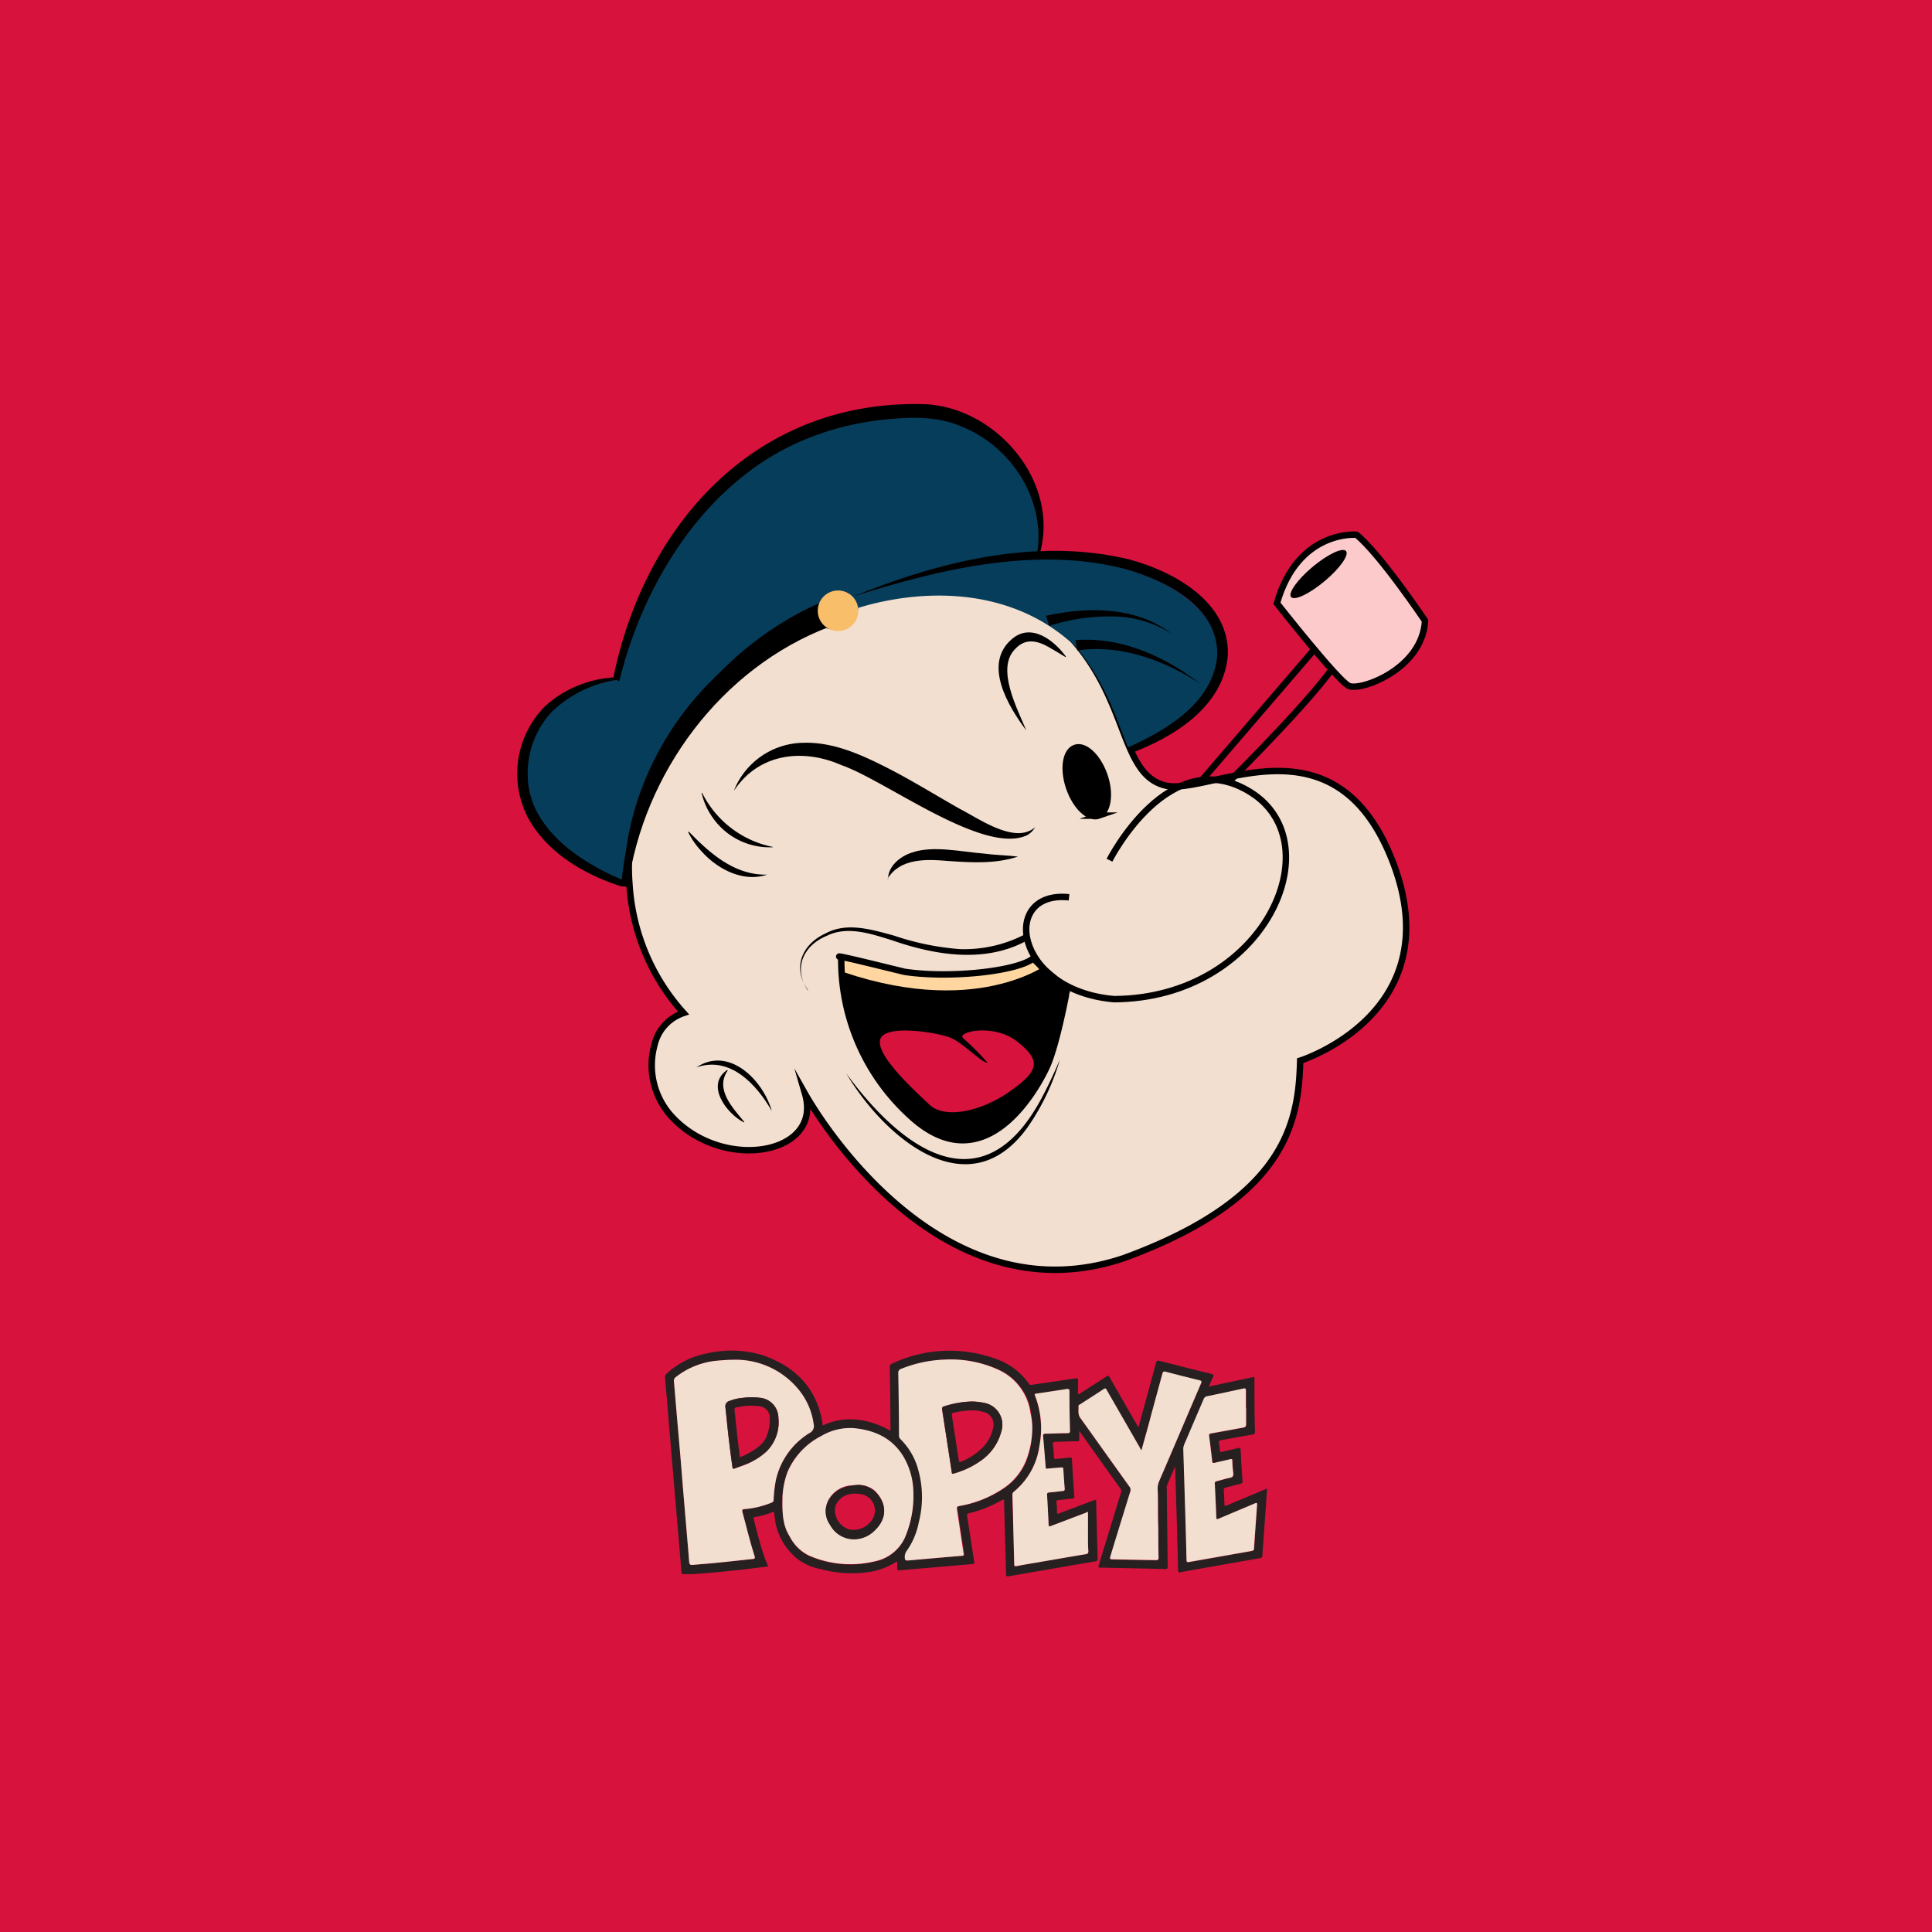 <svg id="Layer_1" data-name="Layer 1" xmlns="http://www.w3.org/2000/svg" viewBox="0 0 300 300"><defs><style>.cls-1{fill:#d7123d;}.cls-2{fill:#ffd69f;}.cls-3{fill:#063d5b;}.cls-4,.cls-9{fill:#f2dfd0;}.cls-4,.cls-5,.cls-6{stroke:#000;stroke-miterlimit:10;}.cls-5{fill:none;}.cls-6{fill:#fccaca;}.cls-7{fill:#f9be69;}.cls-8{fill:#262021;}</style></defs><rect class="cls-1" width="300" height="300"/><polygon points="127.44 154.94 129.3 146.38 177.47 135.97 182.06 152.12 174.38 169.59 154.97 183.35 131.24 174 127.44 154.94"/><path class="cls-2" d="M129.21,148.24l1.28-1.64,14,2.65,16.81-2.16,1.63,2.42s-11.47,9.14-34,.71S129.21,148.24,129.21,148.24Z"/><path class="cls-3" d="M161.44,85.6c-.05.29-.22,1-.29,1.24-12.71.35-25,4.48-28.74,5.82a3.15,3.15,0,0,0-5.35,2.26,3,3,0,0,0,.21,1.13c-25.67,11.66-28.7,33.87-29,37.41l0,.48a30.91,30.91,0,0,0,.06,4.1c-1.16-.37-17.38-5.76-16.7-18.35S95.27,105.6,96,105.53c3.05-12.22,14.69-44.8,47.93-41.29A18.43,18.43,0,0,1,161.44,85.6Z"/><path class="cls-4" d="M216.27,133.83c-6.17-16-17.19-14.91-25.75-13.13-3.8.79-7.12,1.71-9.31,1.33l-.35-.08c-2.79-.72-4.22-3-5.54-6.07-1.9-4.47-3.55-10.68-8.69-16.52a29,29,0,0,0-4.53-3.31h0c-11.84-7-25.32-3.47-29.33-2.16a1.69,1.69,0,0,1,0,.23,3.15,3.15,0,0,1-6.09,1.13c-25.67,11.66-28.7,33.87-29,37.41,0,.31,0,.48,0,.48a30.91,30.91,0,0,0,.06,4.1,32.85,32.85,0,0,0,8.4,20.06,6.85,6.85,0,0,0-4.52,5,11.77,11.77,0,0,0,2.9,11.31c8,8.35,23.21,5.63,20.5-3.73,1.09,1.93,20.3,35.27,49.43,25.5,25.58-9.33,27.19-21.52,27.44-30.68C202.55,164.5,225.18,157,216.27,133.83Zm-53.7,31.77c-1.39,3.06-9.59,18.53-21.29,7.59a32.75,32.75,0,0,1-10.65-24.53s-2.4-.74,6,1.31l3.81.93h0c6.56,1,16.22.07,19.45-1.71l.15-.09.17-.11h0c.17-.12.15-.06.26-.18.34.43.78.79,1.21,1.27a5.92,5.92,0,0,0,.56.56l3.47,2.89-.07.36S164.12,162.18,162.57,165.6Zm8-38.95c-1.51.52-3.54-1.42-4.54-4.32s-.58-5.68.93-6.2,3.54,1.42,4.54,4.32S172,126.13,170.53,126.65Z"/><path class="cls-3" d="M175.35,116.53c-1.9-4.47-3.55-10.68-8.69-16.52a29,29,0,0,0-4.53-3.31h0c-11.84-7-25.32-3.47-29.33-2.16a3.21,3.21,0,0,0-.94-2c3.7-1.34,16-5.47,28.74-5.82a45,45,0,0,1,15.24,1.91C194.53,94.78,193.31,109.47,175.35,116.53Z"/><path d="M131.41,166.68c9.06,12.4,21.65,20.93,30.69,3.15.8-1.51,1.8-3.7,2.48-5.29a35.84,35.84,0,0,1-5.07,10.58c-9.28,12.76-22.34,1.3-28.1-8.44Z"/><path d="M96.45,137.63c1.55-18.78,13.48-36.32,30.8-44l1.58,3.68C112,103.7,99.93,120,97.49,137.7l-1-.07Z"/><path d="M114,122.68a11.77,11.77,0,0,1,10.73-7.34c4.64-.15,9,1.84,13,3.87s7.66,4.34,11.42,6.45c3,1.54,8.51,5.48,11.58,2.79a3.41,3.41,0,0,1-1.18,1.21c-6.68,3.26-21.89-8.4-28.84-10.83-6-2.65-12.8-1.89-16.67,3.85Z"/><path d="M159.36,113.42c-2.8-3.73-6.81-10.36-2.19-14.22,3-2.54,6.54.26,8.35,2.76l-.06.07c-.88-.52-1.73-1.06-2.58-1.53-1.88-1.08-3.7-1.42-5.26.29-3,3,.36,9.29,1.74,12.63Z"/><path d="M137.9,136.47c0-2,1.95-3.55,3.75-4.1,3.25-1.12,7.75-.09,11,.16,1.77.24,3.73.28,5.42.48-3.53,1.17-7.32.93-11,.67-3.38-.29-7.36-.39-9.26,2.79Z"/><path d="M109,123.06a15.7,15.7,0,0,0,11,8.45v.05a10.77,10.77,0,0,1-9.6-5,10.34,10.34,0,0,1-1.45-3.44l.1,0Z"/><path d="M107,129.17c3.26,3.38,7.15,6.78,12.13,6.64v0c-3.69,1.25-7.67-.82-10.13-3.55a12.43,12.43,0,0,1-2.14-3.05l.13-.08Z"/><path class="cls-5" d="M172.28,133.57s9.36-18.52,22-10.5S196.34,155,173,155.15c-15.59-1.35-17.71-16.94-7-15.82"/><path d="M125.47,153.74c-2.52-3.46-.93-7.15,2.77-8.82,3.31-1.78,7.19-.55,10.55.35a41.49,41.49,0,0,0,10.29,2.11,20.44,20.44,0,0,0,10-2.26l.45.89c-6.52,3.62-14.31,2.33-21,0-3.26-1-6.92-2.3-10.16-.69-3.61,1.48-5.24,5-2.95,8.45Z"/><path class="cls-1" d="M153.34,165a42.55,42.55,0,0,0-3.73-3.74c-1.3-1,4.68-2.45,8.38.5s3.38,4.47-1.09,7.65-10.17,4.41-12.58,2.12-8.27-7.59-7.65-10.09,9.09-1.12,11.06-.24S152.55,165.12,153.34,165Z"/><path d="M108.14,165.74c5.06-3.38,10.37,2,11.71,6.79h0c-2.35-4.13-6.46-8.6-11.67-6.8Z"/><path d="M115.5,174.28c-2.7-1.38-6-5.81-2.58-8.14l.08.08c-2,2.91.71,5.73,2.58,8l-.08.1Z"/><path d="M162.43,95.62c6.49-1.43,14-1.45,19.46,2.76a17.43,17.43,0,0,0-9.37-2.66,30.62,30.62,0,0,0-9.61,1.47l-.48-1.57Z"/><path d="M167,99.4c7.09-.55,13.85,2.51,19.34,6.75a39.21,39.21,0,0,0-4.46-2.52c-4.46-2.12-9.7-3.4-14.58-2.61L167,99.4Z"/><path class="cls-5" d="M186.71,121.06l19.06-22.18s3.88-1.26,2.38,2.8-17.38,19.79-17.38,19.79"/><path class="cls-6" d="M198.28,93.68s9.42,12,11.18,12.83,11.4-2.59,11.82-10.12c0,0-7-10.41-10.64-13.35C210.64,83,201.52,82.27,198.28,93.68Z"/><ellipse cx="168.83" cy="121.71" rx="2.89" ry="5.56" transform="translate(-30.34 61.31) rotate(-18.92)"/><ellipse cx="204.75" cy="89.13" rx="5.56" ry="1.45" transform="translate(-9.48 152.17) rotate(-39.92)"/><circle class="cls-7" cx="130.13" cy="94.84" r="3.15"/><path d="M132.4,92.65c13.41-5.46,28.61-9.27,43-5.77,6.9,1.86,15.55,6.62,15.26,14.86-.62,7.94-8.41,12.76-15.16,15.25l-.37-.93c6.13-2.7,13.36-7.09,13.89-14.39.1-7.45-7.79-11.4-14.05-13.25-14-3.73-29.2,0-42.6,4.23Z"/><path class="cls-8" d="M182.41,227.83l-1.23,2.88a1.17,1.17,0,0,0,0,.49q.06,6,.14,12c0,.37-.09.45-.45.44-3.28-.09-6.57-.15-9.85-.22-.52,0-.52,0-.37-.49q1.71-5.59,3.43-11.19a.57.57,0,0,0-.08-.56c-2.09-2.91-4.16-5.83-6.24-8.75l-.18-.23c0,.48,0,.86,0,1.24s-.06.35-.33.36c-1.12,0-2.24.07-3.35.08-.36,0-.44.11-.4.44.07.65.13,1.3.16,2,0,.26.15.23.32.22.71-.07,1.41-.12,2.12-.21.24,0,.33,0,.35.27.11,1.93.23,3.87.37,5.8,0,.22-.05.27-.26.29-.72.07-1.43.17-2.15.24-.29,0-.39.13-.36.43a11.53,11.53,0,0,1,.08,1.43c0,.29.09.31.33.21l4.73-1.79.95-.34c.1.07.06.16.07.23.07,3,.14,5.94.23,8.91,0,.3-.07.39-.36.44-3.41.57-6.82,1.17-10.22,1.75-1.06.19-2.12.36-3.18.56-.37.07-.45,0-.46-.38-.09-3.74-.21-7.47-.3-11.2,0-.38-.09-.4-.4-.22a18.64,18.64,0,0,1-5,2c-.33.08-.39.19-.34.52.38,2.35.73,4.71,1.1,7.06,0,.24,0,.3-.26.32l-6.31.55c-1.67.14-3.34.27-5,.43-.33,0-.4-.06-.39-.35s0-.52,0-.78-.05-.26-.25-.13a10.75,10.75,0,0,1-4.59,1.58,18.64,18.64,0,0,1-7.13-.53,8.6,8.6,0,0,1-3.42-1.48,9.67,9.67,0,0,1-3.59-6.13c0-.35-.09-.7-.12-1.06,0-.17-.05-.23-.25-.16a13.78,13.78,0,0,1-2.74.77c-.22,0-.25.11-.19.32.51,2,1,4,1.66,5.89.17.49.39.95.6,1.46-1.6.19-3.16.39-4.73.56-2.32.25-4.64.48-7,.63-.49,0-1,0-1.48,0-.19,0-.25-.06-.27-.25-.18-2.28-.38-4.56-.57-6.84-.24-2.77-.47-5.54-.71-8.31l-.57-6.8q-.34-4.14-.7-8.27a.77.77,0,0,1,.27-.68,12.74,12.74,0,0,1,6.47-3.17,16.71,16.71,0,0,1,8.34.3c5.16,1.77,8.55,5.16,9.39,10.75,0,.06,0,.11,0,.2a9.86,9.86,0,0,1,5.32-.92,13.07,13.07,0,0,1,5.21,1.74v-.49c0-3.14-.06-6.27-.1-9.41a.48.48,0,0,1,.31-.52,20.93,20.93,0,0,1,15.82-.87,10.45,10.45,0,0,1,5.49,4c.14.22.32.15.5.13l3.56-.52,3.27-.48c.23,0,.27,0,.27.23,0,.62,0,1.23,0,1.84,0,.14-.06.31.06.39s.24-.09.34-.15c1.32-.85,2.64-1.69,3.95-2.55.29-.19.41-.2.59.13,1.38,2.44,2.79,4.87,4.19,7.3.07.11.13.23.21.37.16-.14.15-.33.2-.49.86-3.13,1.72-6.27,2.56-9.41.1-.36.2-.46.6-.36,2.65.69,5.3,1.35,7.95,2,.39.1.48.21.28.59a14.13,14.13,0,0,0-.6,1.39l7-1.49c.11.1.07.21.07.31,0,2.72,0,5.43.08,8.14,0,.34-.08.45-.42.51-1.6.26-3.19.57-4.79.85-.3.06-.48.12-.38.51a7,7,0,0,1,.14,1.13c0,.19.08.24.29.19.83-.21,1.67-.38,2.5-.59.31-.08.42,0,.44.33.08,1.61.17,3.22.29,4.82,0,.26-.09.32-.29.38-.77.19-1.53.41-2.29.59-.26.07-.35.18-.33.45.05.69.09,1.39.09,2.08,0,.33.08.39.39.25,1.85-.79,3.71-1.56,5.56-2.34l.68-.28c-.07,1-.13,1.91-.19,2.84-.18,2.52-.37,5-.54,7.55,0,.26-.09.36-.36.41l-8.09,1.43c-1.43.25-2.87.5-4.3.77-.32.06-.32-.11-.33-.33q-.12-4.66-.26-9.32c-.07-2.17-.13-4.33-.19-6.5,0-.06,0-.13,0-.19Zm-68.64-16.68c-.81,0-1.63.07-2.44.15a12.12,12.12,0,0,0-6.4,2.55.66.66,0,0,0-.28.66c.12,1.34.22,2.68.34,4,.23,2.73.48,5.47.71,8.21.2,2.43.39,4.86.6,7.29.24,2.84.49,5.69.72,8.54,0,.37.14.49.51.46,1.25-.12,2.5-.2,3.74-.33,1.87-.18,3.74-.4,5.61-.59.3,0,.4-.12.29-.46-.72-2.24-1.26-4.53-1.88-6.8-.1-.39,0-.46.37-.49a14.13,14.13,0,0,0,4.14-1,.46.46,0,0,0,.33-.48,20.05,20.05,0,0,1,.36-3.08,11.5,11.5,0,0,1,5.19-7.24,1.22,1.22,0,0,0,.66-1.43,10.73,10.73,0,0,0-2.15-5.1A12.62,12.62,0,0,0,113.77,211.15Zm46.52,10.36a10.82,10.82,0,0,0-.18-2.08,8.64,8.64,0,0,0-5-6.74,17.87,17.87,0,0,0-8.31-1.57,19.9,19.9,0,0,0-6.76,1.43.62.62,0,0,0-.46.68c.06,3.22.09,6.43.11,9.65a.82.82,0,0,0,.25.61,10.45,10.45,0,0,1,2.56,4.13,15.69,15.69,0,0,1,.27,8.75,11.36,11.36,0,0,1-1.83,4.38,1.61,1.61,0,0,0-.35,1.11c0,.39.12.49.5.45,2.81-.25,5.61-.5,8.42-.73.3,0,.24-.17.21-.36q-.52-3.33-1-6.66c-.1-.62-.08-.63.56-.75a17.4,17.4,0,0,0,6.33-2.51,9.41,9.41,0,0,0,3.78-4.44A14.07,14.07,0,0,0,160.29,221.51ZM121.5,233c0,2.49.19,4.15,1.13,5.63a6.62,6.62,0,0,0,2.92,2.93,16.09,16.09,0,0,0,10.35.91,6.53,6.53,0,0,0,4.85-4.26,16.5,16.5,0,0,0,1.06-6.92,11.21,11.21,0,0,0-1.55-5.11c-1.75-2.86-4.47-4.06-7.68-4.37A8.78,8.78,0,0,0,127.5,223a11.23,11.23,0,0,0-5.22,5.55A12.58,12.58,0,0,0,121.5,233Zm55.75-7.75c-.14-.23-.22-.36-.29-.49l-5.09-8.85c-.1-.19-.17-.39-.47-.19-1.23.81-2.47,1.6-3.71,2.4-.09,0-.23.09-.22.22.05.63-.15,1.27.29,1.88,2.55,3.55,5.08,7.12,7.63,10.67a.76.76,0,0,1,.12.75c-1,3.36-2,6.72-3.09,10.07-.1.35,0,.45.33.46l6.74.12c.32,0,.42-.08.41-.41,0-1.77-.05-3.54-.07-5.31s0-3.41-.06-5.11a3,3,0,0,1,.19-1.35c2.19-5.08,4.35-10.17,6.53-15.25.14-.32.08-.42-.26-.5q-2.59-.63-5.18-1.31c-.35-.1-.47,0-.56.31-.6,2.22-1.21,4.44-1.81,6.66C178.21,221.68,177.74,223.39,177.25,225.21Zm16.24-6.6h0c0-.9,0-1.8,0-2.7,0-.33-.11-.38-.41-.32-1.88.42-3.75.81-5.63,1.2a.68.68,0,0,0-.52.45c-1,2.34-2,4.69-3,7a2,2,0,0,0-.16.87q.17,5,.31,10.05c.07,2.3.13,4.61.19,6.91,0,.5,0,.51.52.43l9.57-1.69c.24,0,.37-.11.39-.4.14-2.2.31-4.4.46-6.6,0-.53,0-.53-.46-.33-1.82.77-3.64,1.53-5.45,2.31-.28.12-.4.15-.41-.23-.06-1.73-.15-3.45-.23-5.18a.32.32,0,0,1,.28-.4c.7-.17,1.39-.4,2.1-.54.43-.09.54-.28.49-.7-.08-.64-.11-1.3-.15-1.95,0-.24-.07-.29-.31-.23-.8.2-1.62.37-2.42.56-.26.06-.36,0-.4-.27-.14-1.28-.3-2.56-.47-3.84,0-.28,0-.41.33-.46,1.62-.28,3.24-.59,4.86-.88.36-.06.57-.13.55-.59C193.46,220.28,193.49,219.44,193.49,218.61Zm-24.55,16.13-.46.17-5.27,2c-.2.07-.38.19-.4-.19-.07-1.54-.15-3.07-.24-4.61,0-.25.05-.36.32-.39.68-.06,1.35-.14,2-.22.2,0,.45,0,.42-.34-.09-1-.15-2-.22-3.06,0-.23-.1-.3-.33-.27-.7.07-1.41.11-2.11.19-.22,0-.28,0-.3-.24-.12-1.6-.25-3.2-.4-4.8,0-.33.1-.38.39-.39,1.13,0,2.26-.06,3.39-.08.3,0,.41-.08.4-.39q-.06-3.08-.09-6.13c0-.31-.12-.38-.39-.34-1.59.25-3.17.49-4.76.72-.27,0-.27.13-.18.34a14.13,14.13,0,0,1,.68,7.75,11.12,11.12,0,0,1-3.95,7.12.61.61,0,0,0-.25.56c0,1.37.07,2.75.11,4.13.06,2.2.12,4.41.17,6.61,0,.26.06.33.33.28,1-.19,2-.35,2.93-.52,2.62-.45,5.23-.91,7.85-1.34.32-.06.43-.17.4-.5,0-.65-.06-1.3-.06-2C168.94,237.5,168.94,236.17,168.94,234.74Z"/><path class="cls-9" d="M113.77,211.15A12.62,12.62,0,0,1,124.19,216a10.73,10.73,0,0,1,2.15,5.1,1.22,1.22,0,0,1-.66,1.43,11.5,11.5,0,0,0-5.19,7.24,20.05,20.05,0,0,0-.36,3.08.46.46,0,0,1-.33.48,14.13,14.13,0,0,1-4.14,1c-.35,0-.47.1-.37.49.62,2.27,1.16,4.56,1.88,6.8.11.34,0,.42-.29.46-1.87.19-3.74.41-5.61.59-1.24.13-2.49.21-3.74.33-.37,0-.48-.09-.51-.46-.23-2.85-.48-5.7-.72-8.54-.21-2.43-.4-4.86-.6-7.29-.23-2.74-.48-5.48-.71-8.21-.12-1.35-.22-2.69-.34-4a.66.66,0,0,1,.28-.66,12.12,12.12,0,0,1,6.4-2.55C112.14,211.22,113,211.15,113.77,211.15Zm-1.13,7.38c.09.82.18,1.65.26,2.47.23,2.28.51,4.54.83,6.8,0,.23.11.32.35.23.54-.21,1.1-.39,1.65-.61a10.43,10.43,0,0,0,3.34-2.08,6.38,6.38,0,0,0,1.8-5.19,3.14,3.14,0,0,0-2.91-3.1,9.88,9.88,0,0,0-2.49,0,7.49,7.49,0,0,0-2.18.49A.86.86,0,0,0,112.64,218.53Z"/><path class="cls-9" d="M160.29,221.51a14.07,14.07,0,0,1-1,5.35,9.41,9.41,0,0,1-3.78,4.44,17.4,17.4,0,0,1-6.33,2.51c-.64.12-.66.13-.56.75q.5,3.33,1,6.66c0,.19.09.33-.21.36-2.81.23-5.61.48-8.42.73-.38,0-.49-.06-.5-.45a1.61,1.61,0,0,1,.35-1.11,11.36,11.36,0,0,0,1.83-4.38,15.69,15.69,0,0,0-.27-8.75,10.45,10.45,0,0,0-2.56-4.13.82.82,0,0,1-.25-.61c0-3.22-.05-6.43-.11-9.65a.62.62,0,0,1,.46-.68,19.9,19.9,0,0,1,6.76-1.43,17.87,17.87,0,0,1,8.31,1.57,8.64,8.64,0,0,1,5,6.74A10.82,10.82,0,0,1,160.29,221.51ZM151,217.62a15.37,15.37,0,0,0-4.48.79c-.27.1-.27.23-.23.46.21,1.33.41,2.66.62,4,.29,1.91.59,3.82.88,5.73,0,.17,0,.3.28.22a13.29,13.29,0,0,0,4.06-1.88,8,8,0,0,0,3.4-4.82,3.44,3.44,0,0,0-2.67-4.27A11.58,11.58,0,0,0,151,217.62Z"/><path class="cls-9" d="M121.5,233a12.58,12.58,0,0,1,.78-4.4A11.23,11.23,0,0,1,127.5,223a8.78,8.78,0,0,1,5.08-1.24c3.21.31,5.93,1.51,7.68,4.37a11.21,11.21,0,0,1,1.55,5.11,16.5,16.5,0,0,1-1.06,6.92,6.53,6.53,0,0,1-4.85,4.26,16.09,16.09,0,0,1-10.35-.91,6.62,6.62,0,0,1-2.92-2.93C121.69,237.11,121.45,235.45,121.5,233Zm11.39-2.36c-.2,0-.41,0-.61,0a4.38,4.38,0,0,0-3.47,2,3.6,3.6,0,0,0,.08,4.08,4.2,4.2,0,0,0,4,2.23,4.57,4.57,0,0,0,3-1.42c2-1.91,1.74-4.24,0-6A3.92,3.92,0,0,0,132.89,230.6Z"/><path class="cls-9" d="M177.25,225.21c.49-1.82,1-3.53,1.43-5.23.6-2.22,1.21-4.44,1.81-6.66.09-.34.21-.41.56-.31q2.58.68,5.18,1.31c.34.08.4.18.26.5-2.18,5.08-4.34,10.17-6.53,15.25a3,3,0,0,0-.19,1.35c.07,1.7,0,3.41.06,5.11s0,3.54.07,5.31c0,.33-.09.41-.41.41l-6.74-.12c-.38,0-.43-.11-.33-.46,1-3.35,2.06-6.71,3.09-10.07a.76.76,0,0,0-.12-.75c-2.55-3.55-5.08-7.12-7.63-10.67-.44-.61-.24-1.25-.29-1.88,0-.13.13-.17.22-.22,1.24-.8,2.48-1.59,3.71-2.4.3-.2.37,0,.47.19l5.09,8.85C177,224.85,177.11,225,177.25,225.21Z"/><path class="cls-9" d="M193.49,218.61c0,.83,0,1.67,0,2.49,0,.46-.19.53-.55.59-1.62.29-3.24.6-4.86.88-.32.05-.37.18-.33.46.17,1.28.33,2.56.47,3.84,0,.29.14.33.4.27.8-.19,1.62-.36,2.42-.56.24-.06.3,0,.31.23,0,.65.07,1.31.15,1.95,0,.42-.06.61-.49.7-.71.14-1.4.37-2.1.54a.32.32,0,0,0-.28.4c.08,1.73.17,3.45.23,5.18,0,.38.13.35.41.23,1.81-.78,3.63-1.54,5.45-2.31.48-.2.5-.2.46.33-.15,2.2-.32,4.4-.46,6.6,0,.29-.15.36-.39.4l-9.57,1.69c-.48.08-.51.07-.52-.43-.06-2.3-.12-4.61-.19-6.91q-.15-5-.31-10.05a2,2,0,0,1,.16-.87c1-2.33,2-4.68,3-7a.68.68,0,0,1,.52-.45c1.88-.39,3.75-.78,5.63-1.2.3-.06.41,0,.41.32,0,.9,0,1.8,0,2.7Z"/><path class="cls-9" d="M168.94,234.74c0,1.43,0,2.76,0,4.09,0,.66,0,1.31.06,2,0,.33-.08.44-.4.5-2.62.43-5.23.89-7.85,1.34-1,.17-2,.33-2.93.52-.27,0-.32,0-.33-.28-.05-2.2-.11-4.41-.17-6.61,0-1.38-.07-2.76-.11-4.13a.61.61,0,0,1,.25-.56,11.12,11.12,0,0,0,3.95-7.12,14.13,14.13,0,0,0-.68-7.75c-.09-.21-.09-.3.18-.34,1.59-.23,3.17-.47,4.76-.72.27,0,.39,0,.39.34q0,3.06.09,6.13c0,.31-.1.39-.4.39-1.13,0-2.26.07-3.39.08-.29,0-.42.06-.39.39.15,1.6.28,3.2.4,4.8,0,.22.08.27.3.24.7-.08,1.41-.12,2.11-.19.23,0,.32,0,.33.27.07,1,.13,2,.22,3.06,0,.36-.22.32-.42.34-.68.08-1.35.16-2,.22-.27,0-.34.14-.32.39.09,1.54.17,3.07.24,4.61,0,.38.2.26.4.19l5.27-2Z"/><path class="cls-8" d="M112.64,218.53a.86.86,0,0,1,.65-1,7.49,7.49,0,0,1,2.18-.49,9.88,9.88,0,0,1,2.49,0,3.14,3.14,0,0,1,2.91,3.1,6.38,6.38,0,0,1-1.8,5.19,10.43,10.43,0,0,1-3.34,2.08c-.55.22-1.11.4-1.65.61-.24.09-.32,0-.35-.23-.32-2.26-.6-4.52-.83-6.8C112.82,220.18,112.73,219.35,112.64,218.53Zm2.24,7.76a11.7,11.7,0,0,0,2.93-1.66,4,4,0,0,0,1.38-2,6.63,6.63,0,0,0,.34-2.29,1.81,1.81,0,0,0-1.74-2,10.22,10.22,0,0,0-3.4.2c-.3,0-.36.19-.33.47.12,1,.21,2,.32,3C114.54,223.48,114.71,224.86,114.88,226.29Z"/><path class="cls-8" d="M151,217.62a11.58,11.58,0,0,1,1.86.22,3.44,3.44,0,0,1,2.67,4.27,8,8,0,0,1-3.4,4.82,13.29,13.29,0,0,1-4.06,1.88c-.26.08-.25-.05-.28-.22-.29-1.91-.59-3.82-.88-5.73-.21-1.33-.41-2.66-.62-4,0-.23,0-.36.23-.46A15.37,15.37,0,0,1,151,217.62Zm-.09,1.38a14.49,14.49,0,0,0-2.79.35c-.3.06-.35.2-.31.48q.54,3.46,1.07,6.93c0,.25.1.31.36.21a9.94,9.94,0,0,0,3.14-2,6,6,0,0,0,1.85-3.32,2,2,0,0,0-1.47-2.4A6.39,6.39,0,0,0,150.86,219Z"/><path class="cls-8" d="M132.89,230.6a3.92,3.92,0,0,1,3,1c1.72,1.73,2,4.06,0,6a4.57,4.57,0,0,1-3,1.42,4.2,4.2,0,0,1-4-2.23,3.6,3.6,0,0,1-.08-4.08,4.38,4.38,0,0,1,3.47-2C132.48,230.59,132.69,230.6,132.89,230.6Zm-.06,1.32c-.21,0-.48,0-.73.08a2.88,2.88,0,0,0-2.42,2,3.15,3.15,0,0,0,2.15,3.48,3.45,3.45,0,0,0,3.54-1.41,2.58,2.58,0,0,0-1.6-4.05Z"/><path d="M95.21,105.36c4.92-24.23,22.41-43.47,48.61-42.59,11,.64,20.64,12,17.69,23l-.43-.09c1.21-8.26-4.13-16.34-11.64-19.39-3.77-1.68-7.83-1.56-11.89-1.16a44.14,44.14,0,0,0-12,2.89C111,73.76,101.36,88,97,102.65c-.22.77-.65,2.34-.84,3.12l-.92-.41Z"/><path d="M96.51,137.65C90.77,135.81,85,132.47,82,127A14.84,14.84,0,0,1,84.7,109.6a17.58,17.58,0,0,1,11.17-4.44l0,.4a18.43,18.43,0,0,0-10.21,5,14,14,0,0,0-3.7,10.3c.22,5.87,4.83,10.37,9.62,13.21a34.32,34.32,0,0,0,5.22,2.6l-.31,1Z"/></svg>